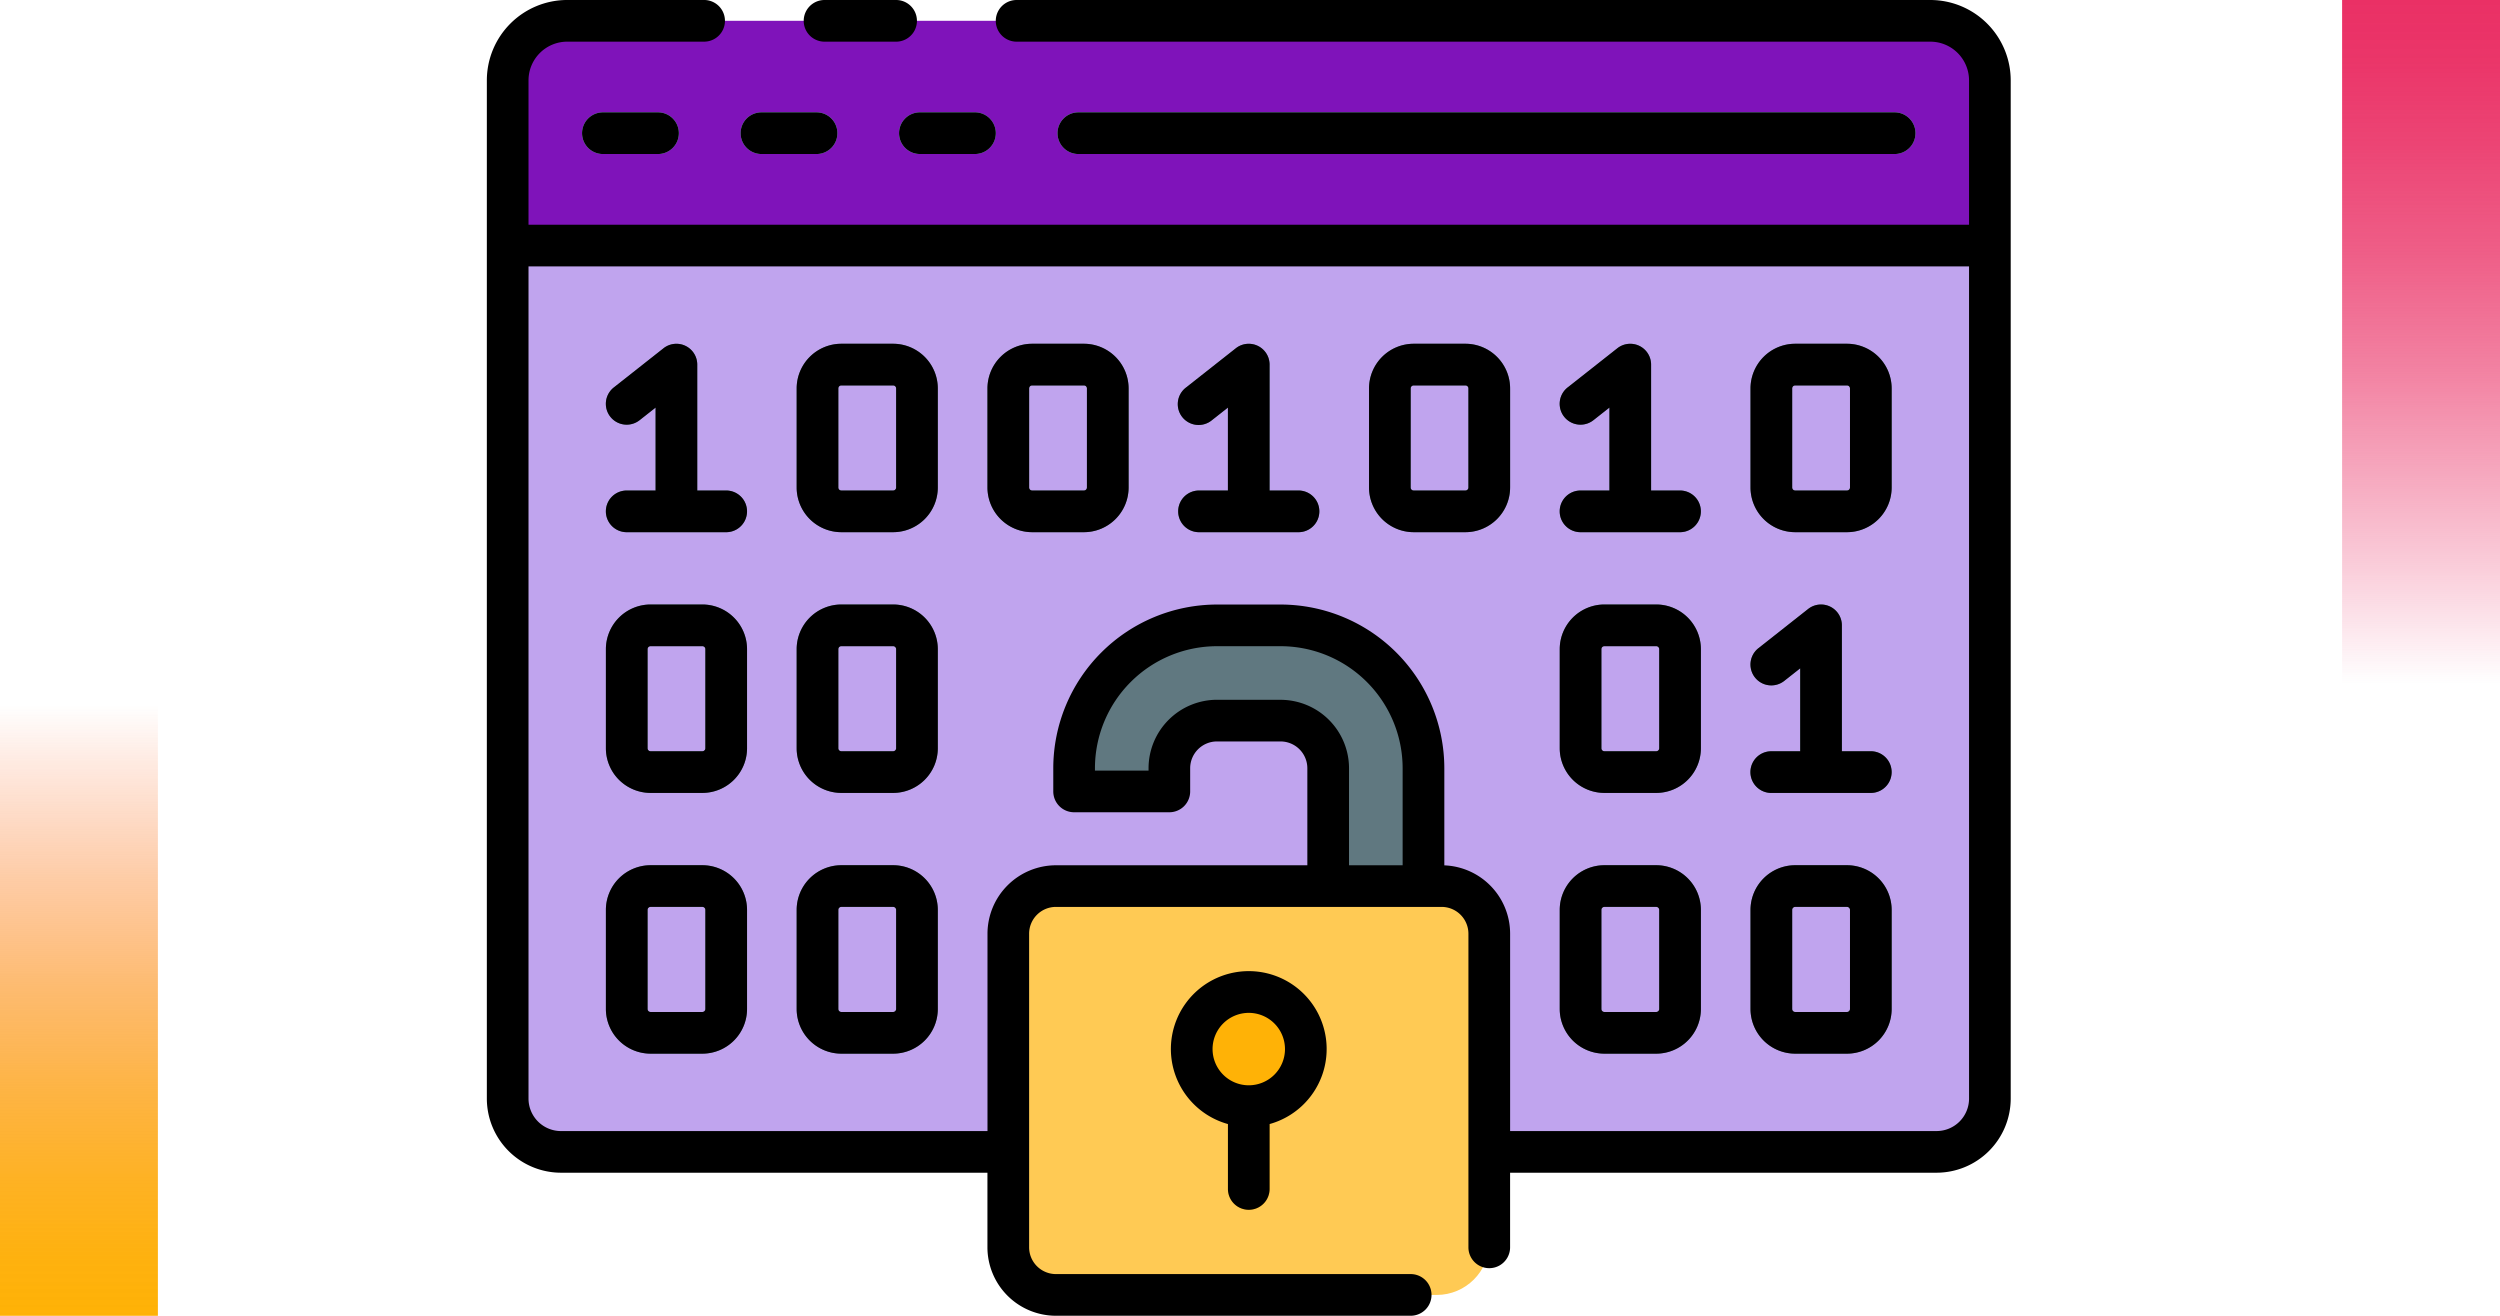 <svg xmlns="http://www.w3.org/2000/svg" xmlns:xlink="http://www.w3.org/1999/xlink" width="190" height="100" viewBox="0 0 190 100">
  <defs>
    <linearGradient id="linear-gradient" x1="0.5" x2="0.5" y2="1" gradientUnits="objectBoundingBox">
      <stop offset="0" stop-color="#f95d2c" stop-opacity="0"/>
      <stop offset="0.091" stop-color="#f96826" stop-opacity="0.133"/>
      <stop offset="0.283" stop-color="#fb7e1d" stop-opacity="0.392"/>
      <stop offset="0.465" stop-color="#fc9014" stop-opacity="0.612"/>
      <stop offset="0.633" stop-color="#fd9f0e" stop-opacity="0.78"/>
      <stop offset="0.784" stop-color="#fea909" stop-opacity="0.898"/>
      <stop offset="0.911" stop-color="#feaf07" stop-opacity="0.973"/>
      <stop offset="1" stop-color="#ffb206"/>
    </linearGradient>
    <linearGradient id="linear-gradient-2" x1="0.5" x2="0.5" y2="1" gradientUnits="objectBoundingBox">
      <stop offset="0" stop-color="#ea3065" stop-opacity="0"/>
      <stop offset="0.091" stop-color="#ea3065" stop-opacity="0.133"/>
      <stop offset="0.283" stop-color="#ea3065" stop-opacity="0.392"/>
      <stop offset="0.465" stop-color="#ea3065" stop-opacity="0.612"/>
      <stop offset="0.633" stop-color="#ea3065" stop-opacity="0.78"/>
      <stop offset="0.784" stop-color="#ea3065" stop-opacity="0.898"/>
      <stop offset="0.911" stop-color="#ea3065" stop-opacity="0.973"/>
      <stop offset="1" stop-color="#ea3065"/>
    </linearGradient>
  </defs>
  <g id="t10-ic1" transform="translate(-180 -1417)">
    <g id="Group_107175" data-name="Group 107175" transform="translate(0 -195)">
      <g id="Group_96874" data-name="Group 96874" transform="translate(180 1665.666)">
        <rect id="Rectangle_5242" data-name="Rectangle 5242" width="12" height="46.333" transform="translate(0 0)" fill="url(#linear-gradient)"/>
      </g>
      <g id="Group_96875" data-name="Group 96875" transform="translate(370 1664) rotate(180)">
        <rect id="Rectangle_5242-2" data-name="Rectangle 5242" width="12" height="52" transform="translate(0 0)" fill="url(#linear-gradient-2)"/>
      </g>
    </g>
    <g id="t10-ic1-2" data-name="t10-ic1" transform="translate(217 1408.261)">
      <g id="Group_107787" data-name="Group 107787" transform="translate(1.583 10.322)">
        <path id="Path_164078" data-name="Path 164078" d="M1.75,29.364V94.2a4.05,4.05,0,0,0,4.05,4.05h34V81.662a3.619,3.619,0,0,1,3.619-3.619H72.731a3.619,3.619,0,0,1,3.619,3.619V98.245h34a4.05,4.05,0,0,0,4.05-4.05V29.364Z" transform="translate(-1.75 -12.286)" fill="#c0a4ee"/>
        <path id="Path_164079" data-name="Path 164079" d="M6.274,10.489h103.6a4.524,4.524,0,0,1,4.524,4.524V27.567H1.75V15.013a4.524,4.524,0,0,1,4.524-4.524Z" transform="translate(-1.75 -10.489)" fill="#7f13ba"/>
        <g id="Group_107785" data-name="Group 107785" transform="translate(5.655 6.955)">
          <path id="Path_164080" data-name="Path 164080" d="M111.556,21.343H49.52a1.583,1.583,0,0,1,0-3.167h62.036a1.583,1.583,0,0,1,0,3.167Z" transform="translate(-11.802 -18.176)" fill="#94e0da"/>
          <path id="Path_164081" data-name="Path 164081" d="M13.77,21.343H9.583a1.583,1.583,0,1,1,0-3.167H13.77a1.583,1.583,0,0,1,0,3.167Z" transform="translate(-8 -18.176)" fill="#94e0da"/>
          <path id="Path_164082" data-name="Path 164082" d="M27.083,21.343H22.9a1.583,1.583,0,1,1,0-3.167h4.187a1.583,1.583,0,0,1,0,3.167Z" transform="translate(-9.267 -18.176)" fill="#94e0da"/>
          <path id="Path_164083" data-name="Path 164083" d="M40.393,21.343H36.208a1.583,1.583,0,1,1,0-3.167h4.185a1.583,1.583,0,1,1,0,3.167Z" transform="translate(-10.535 -18.176)" fill="#94e0da"/>
        </g>
        <g id="Group_107786" data-name="Group 107786" transform="translate(7.465 24.542)">
          <path id="Path_164084" data-name="Path 164084" d="M33.358,37.614H29.417a3.4,3.4,0,0,0-3.393,3.393v7.534a3.4,3.4,0,0,0,3.393,3.393h3.941a3.4,3.4,0,0,0,3.393-3.393V41.007a3.4,3.4,0,0,0-3.393-3.393Zm.226,10.927a.226.226,0,0,1-.226.226H29.417a.226.226,0,0,1-.226-.226V41.007a.226.226,0,0,1,.226-.226h3.941a.226.226,0,0,1,.226.226Z" transform="translate(-11.525 -37.614)" fill="#607880"/>
          <path id="Path_164085" data-name="Path 164085" d="M49.382,37.614H45.443a3.4,3.4,0,0,0-3.393,3.393v7.534a3.4,3.4,0,0,0,3.393,3.393h3.941a3.4,3.4,0,0,0,3.393-3.393V41.007a3.4,3.4,0,0,0-3.395-3.393Zm.226,10.927a.226.226,0,0,1-.226.226H45.443a.226.226,0,0,1-.226-.226V41.007a.226.226,0,0,1,.226-.226h3.941a.226.226,0,0,1,.226.226Z" transform="translate(-13.051 -37.614)" fill="#607880"/>
          <path id="Path_164086" data-name="Path 164086" d="M81.428,37.614H77.489A3.4,3.4,0,0,0,74.1,41.007v7.534a3.4,3.4,0,0,0,3.393,3.393h3.939a3.4,3.4,0,0,0,3.393-3.393V41.007a3.4,3.4,0,0,0-3.393-3.393Zm.226,10.927a.226.226,0,0,1-.226.226H77.489a.226.226,0,0,1-.226-.226V41.007a.226.226,0,0,1,.226-.226h3.939a.226.226,0,0,1,.226.226Z" transform="translate(-16.102 -37.614)" fill="#607880"/>
          <path id="Path_164087" data-name="Path 164087" d="M113.478,37.614h-3.941a3.4,3.4,0,0,0-3.393,3.393v7.534a3.4,3.4,0,0,0,3.393,3.393h3.941a3.4,3.4,0,0,0,3.393-3.393V41.007A3.4,3.4,0,0,0,113.478,37.614Zm.226,10.927a.226.226,0,0,1-.226.226h-3.941a.226.226,0,0,1-.226-.226V41.007a.226.226,0,0,1,.226-.226h3.941a.226.226,0,0,1,.226.226Z" transform="translate(-19.153 -37.614)" fill="#607880"/>
          <path id="Path_164088" data-name="Path 164088" d="M17.334,59.515H13.393A3.4,3.4,0,0,0,10,62.908v7.534a3.4,3.4,0,0,0,3.393,3.393h3.941a3.4,3.4,0,0,0,3.393-3.393V62.908A3.4,3.4,0,0,0,17.334,59.515Zm.226,10.927a.227.227,0,0,1-.226.226H13.393a.227.227,0,0,1-.226-.226V62.908a.226.226,0,0,1,.226-.226h3.941a.226.226,0,0,1,.226.226Z" transform="translate(-10 -39.699)" fill="#607880"/>
          <path id="Path_164089" data-name="Path 164089" d="M33.358,59.515H29.417a3.4,3.4,0,0,0-3.393,3.393v7.534a3.4,3.4,0,0,0,3.393,3.393h3.941a3.4,3.4,0,0,0,3.393-3.393V62.908a3.4,3.4,0,0,0-3.393-3.393Zm.226,10.927a.227.227,0,0,1-.226.226H29.417a.227.227,0,0,1-.226-.226V62.908a.226.226,0,0,1,.226-.226h3.941a.226.226,0,0,1,.226.226Z" transform="translate(-11.525 -39.699)" fill="#607880"/>
          <path id="Path_164090" data-name="Path 164090" d="M97.455,59.515H93.512a3.4,3.4,0,0,0-3.393,3.393v7.534a3.4,3.4,0,0,0,3.393,3.393h3.943a3.4,3.4,0,0,0,3.393-3.393V62.908a3.4,3.4,0,0,0-3.393-3.393Zm.226,10.927a.227.227,0,0,1-.226.226H93.512a.227.227,0,0,1-.226-.226V62.908a.226.226,0,0,1,.226-.226h3.943a.227.227,0,0,1,.226.226Z" transform="translate(-17.627 -39.699)" fill="#607880"/>
          <path id="Path_164091" data-name="Path 164091" d="M17.334,81.415H13.393A3.4,3.4,0,0,0,10,84.808v7.535a3.4,3.4,0,0,0,3.393,3.393h3.941a3.4,3.4,0,0,0,3.393-3.393V84.808A3.4,3.4,0,0,0,17.334,81.415Zm.226,10.928a.227.227,0,0,1-.226.226H13.393a.227.227,0,0,1-.226-.226V84.808a.226.226,0,0,1,.226-.226h3.941a.226.226,0,0,1,.226.226Z" transform="translate(-10 -41.784)" fill="#607880"/>
          <path id="Path_164092" data-name="Path 164092" d="M33.358,81.415H29.417a3.4,3.4,0,0,0-3.393,3.393v7.535a3.4,3.4,0,0,0,3.393,3.393h3.941a3.4,3.4,0,0,0,3.393-3.393V84.808a3.4,3.4,0,0,0-3.393-3.393Zm.226,10.928a.227.227,0,0,1-.226.226H29.417a.227.227,0,0,1-.226-.226V84.808a.226.226,0,0,1,.226-.226h3.941a.226.226,0,0,1,.226.226Z" transform="translate(-11.525 -41.784)" fill="#607880"/>
          <path id="Path_164093" data-name="Path 164093" d="M97.455,81.415H93.512a3.4,3.4,0,0,0-3.393,3.393v7.535a3.4,3.4,0,0,0,3.393,3.393h3.943a3.4,3.4,0,0,0,3.393-3.393V84.808A3.4,3.4,0,0,0,97.455,81.415Zm.226,10.928a.227.227,0,0,1-.226.226H93.512a.227.227,0,0,1-.226-.226V84.808a.226.226,0,0,1,.226-.226h3.943a.227.227,0,0,1,.226.226Z" transform="translate(-17.627 -41.784)" fill="#607880"/>
          <path id="Path_164094" data-name="Path 164094" d="M113.478,81.415h-3.941a3.4,3.4,0,0,0-3.393,3.393v7.535a3.4,3.4,0,0,0,3.393,3.393h3.941a3.4,3.4,0,0,0,3.393-3.393V84.808A3.4,3.4,0,0,0,113.478,81.415Zm.226,10.928a.227.227,0,0,1-.226.226h-3.941a.227.227,0,0,1-.226-.226V84.808a.226.226,0,0,1,.226-.226h3.941a.226.226,0,0,1,.226.226Z" transform="translate(-19.153 -41.784)" fill="#607880"/>
          <path id="Path_164095" data-name="Path 164095" d="M19.144,48.767h-2.2V39.2a1.583,1.583,0,0,0-2.563-1.244l-3.78,2.98a1.583,1.583,0,1,0,1.96,2.487l1.217-.959v6.306h-2.2a1.583,1.583,0,0,0,0,3.167h7.56a1.583,1.583,0,1,0,0-3.167Z" transform="translate(-10 -37.614)" fill="#607880"/>
          <path id="Path_164096" data-name="Path 164096" d="M115.288,70.668h-2.2V61.1a1.583,1.583,0,0,0-2.563-1.244l-3.779,2.98a1.583,1.583,0,1,0,1.96,2.487l1.216-.959v6.306h-2.2a1.583,1.583,0,0,0,0,3.167h7.56a1.583,1.583,0,1,0,0-3.167Z" transform="translate(-19.153 -39.699)" fill="#607880"/>
          <path id="Path_164097" data-name="Path 164097" d="M67.217,48.767h-2.2V39.2a1.583,1.583,0,0,0-2.563-1.244l-3.781,2.98a1.584,1.584,0,1,0,1.961,2.487l1.217-.959v6.306h-2.2a1.583,1.583,0,0,0,0,3.167h7.561a1.583,1.583,0,1,0,0-3.167Z" transform="translate(-14.576 -37.614)" fill="#607880"/>
          <path id="Path_164098" data-name="Path 164098" d="M99.265,48.767h-2.2V39.2a1.583,1.583,0,0,0-2.563-1.244l-3.781,2.98a1.583,1.583,0,1,0,1.96,2.487l1.218-.96v6.306H91.7a1.583,1.583,0,1,0,0,3.167h7.562a1.583,1.583,0,1,0,0-3.167Z" transform="translate(-17.627 -37.614)" fill="#607880"/>
        </g>
        <rect id="Rectangle_36008" data-name="Rectangle 36008" width="36.557" height="31.076" rx="4" transform="translate(38.045 65.757)" fill="#ffca54"/>
        <path id="Path_164099" data-name="Path 164099" d="M75.878,81.08H68.639V72.123A3.619,3.619,0,0,0,65.02,68.5H60.187a3.619,3.619,0,0,0-3.619,3.619v1.763H49.329V72.126A10.869,10.869,0,0,1,60.187,61.268H65.02A10.869,10.869,0,0,1,75.878,72.126Z" transform="translate(-6.28 -15.323)" fill="#607880"/>
        <path id="Path_164100" data-name="Path 164100" d="M67.88,96.4a4.336,4.336,0,1,0-5.919,4.027v6.605a1.583,1.583,0,0,0,3.167,0v-6.605A4.329,4.329,0,0,0,67.88,96.4Z" transform="translate(-7.22 -18.254)" fill="#ffb206"/>
      </g>
      <g id="Group_107788" data-name="Group 107788" transform="translate(0 8.739)">
        <path id="Path_164101" data-name="Path 164101" d="M109.707,8.739H40.263a1.583,1.583,0,0,0,0,3.167h69.443a2.944,2.944,0,0,1,2.941,2.941V25.817H3.167V14.846a2.944,2.944,0,0,1,2.941-2.941H16.513a1.583,1.583,0,1,0,0-3.167H6.107A6.115,6.115,0,0,0,0,14.846V92.232a5.64,5.64,0,0,0,5.633,5.633H38.045v5.671a5.208,5.208,0,0,0,5.2,5.2H70.212a1.583,1.583,0,0,0,0-3.167H43.249a2.038,2.038,0,0,1-2.036-2.036V79.7a2.038,2.038,0,0,1,2.036-2.036H72.565A2.039,2.039,0,0,1,74.6,79.7v23.837a1.583,1.583,0,0,0,3.167,0V97.865h32.412a5.64,5.64,0,0,0,5.635-5.633V14.846a6.115,6.115,0,0,0-6.107-6.107ZM60.324,61.922H55.49a5.208,5.208,0,0,0-5.2,5.2v.181H46.216v-.181A9.284,9.284,0,0,1,55.49,57.85h4.833A9.284,9.284,0,0,1,69.6,67.125V74.5H65.526V67.125a5.208,5.208,0,0,0-5.2-5.2Zm52.324,30.311a2.469,2.469,0,0,1-2.466,2.466H77.769v-15a5.2,5.2,0,0,0-5-5.193V67.125A12.455,12.455,0,0,0,60.324,54.684H55.49A12.455,12.455,0,0,0,43.049,67.125v1.763a1.582,1.582,0,0,0,1.583,1.583h7.238a1.583,1.583,0,0,0,1.583-1.583V67.125a2.038,2.038,0,0,1,2.036-2.036h4.833a2.039,2.039,0,0,1,2.036,2.036V74.5H43.249a5.209,5.209,0,0,0-5.2,5.2v15H5.633a2.469,2.469,0,0,1-2.466-2.466V28.987h109.48Z" transform="translate(0 -8.739)"/>
        <path id="Path_164102" data-name="Path 164102" d="M28.2,11.906h5.438a1.583,1.583,0,0,0,0-3.167H28.2a1.583,1.583,0,0,0,0,3.167Z" transform="translate(-2.534 -8.739)"/>
        <path id="Path_164103" data-name="Path 164103" d="M111.556,21.343a1.583,1.583,0,0,0,0-3.167H49.52a1.583,1.583,0,0,0,0,3.167Z" transform="translate(-4.564 -9.637)"/>
        <path id="Path_164104" data-name="Path 164104" d="M9.583,18.176a1.583,1.583,0,0,0,0,3.167H13.77a1.583,1.583,0,1,0,0-3.167Z" transform="translate(-0.762 -9.637)"/>
        <path id="Path_164105" data-name="Path 164105" d="M22.9,21.343h4.187a1.583,1.583,0,0,0,0-3.167H22.9a1.583,1.583,0,1,0,0,3.167Z" transform="translate(-2.029 -9.637)"/>
        <path id="Path_164106" data-name="Path 164106" d="M34.625,19.759a1.583,1.583,0,0,0,1.583,1.583h4.185a1.583,1.583,0,1,0,0-3.167H36.208a1.584,1.584,0,0,0-1.583,1.583Z" transform="translate(-3.296 -9.637)"/>
        <path id="Path_164107" data-name="Path 164107" d="M29.417,51.934h3.941a3.4,3.4,0,0,0,3.393-3.393V41.007a3.4,3.4,0,0,0-3.393-3.393H29.417a3.4,3.4,0,0,0-3.393,3.393v7.534a3.4,3.4,0,0,0,3.393,3.393Zm-.226-10.927a.226.226,0,0,1,.226-.226h3.941a.226.226,0,0,1,.226.226v7.534a.226.226,0,0,1-.226.226H29.417a.226.226,0,0,1-.226-.226Z" transform="translate(-2.478 -11.488)"/>
        <path id="Path_164108" data-name="Path 164108" d="M45.443,51.934h3.941a3.4,3.4,0,0,0,3.393-3.393V41.007a3.4,3.4,0,0,0-3.393-3.393H45.443a3.4,3.4,0,0,0-3.393,3.393v7.534a3.4,3.4,0,0,0,3.393,3.393Zm-.226-10.927a.226.226,0,0,1,.226-.226h3.941a.226.226,0,0,1,.226.226v7.534a.226.226,0,0,1-.226.226H45.443a.226.226,0,0,1-.226-.226Z" transform="translate(-4.003 -11.488)"/>
        <path id="Path_164109" data-name="Path 164109" d="M77.489,51.934h3.939a3.4,3.4,0,0,0,3.393-3.393V41.007a3.4,3.4,0,0,0-3.393-3.393H77.489A3.4,3.4,0,0,0,74.1,41.007v7.534a3.4,3.4,0,0,0,3.393,3.393Zm-.223-10.927a.226.226,0,0,1,.226-.226h3.936a.226.226,0,0,1,.226.226v7.534a.226.226,0,0,1-.226.226H77.489a.226.226,0,0,1-.226-.226Z" transform="translate(-7.054 -11.488)"/>
        <path id="Path_164110" data-name="Path 164110" d="M109.537,51.934h3.941a3.4,3.4,0,0,0,3.393-3.393V41.007a3.4,3.4,0,0,0-3.393-3.393h-3.941a3.4,3.4,0,0,0-3.393,3.393v7.534a3.4,3.4,0,0,0,3.393,3.393Zm-.226-10.927a.226.226,0,0,1,.226-.226h3.941a.226.226,0,0,1,.226.226v7.534a.226.226,0,0,1-.226.226h-3.941a.226.226,0,0,1-.226-.226Z" transform="translate(-10.105 -11.488)"/>
        <path id="Path_164111" data-name="Path 164111" d="M13.393,73.835h3.941a3.4,3.4,0,0,0,3.393-3.393V62.908a3.4,3.4,0,0,0-3.393-3.393H13.393A3.4,3.4,0,0,0,10,62.908v7.534a3.4,3.4,0,0,0,3.393,3.393Zm-.226-10.927a.226.226,0,0,1,.226-.226h3.941a.226.226,0,0,1,.226.226v7.534a.227.227,0,0,1-.226.226H13.393a.227.227,0,0,1-.226-.226Z" transform="translate(-0.952 -13.573)"/>
        <path id="Path_164112" data-name="Path 164112" d="M29.417,73.835h3.941a3.4,3.4,0,0,0,3.393-3.393V62.908a3.4,3.4,0,0,0-3.393-3.393H29.417a3.4,3.4,0,0,0-3.393,3.393v7.534a3.4,3.4,0,0,0,3.393,3.393Zm-.226-10.927a.226.226,0,0,1,.226-.226h3.941a.226.226,0,0,1,.226.226v7.534a.227.227,0,0,1-.226.226H29.417a.227.227,0,0,1-.226-.226Z" transform="translate(-2.478 -13.573)"/>
        <path id="Path_164113" data-name="Path 164113" d="M93.512,73.835h3.943a3.4,3.4,0,0,0,3.393-3.393V62.908a3.4,3.4,0,0,0-3.393-3.393H93.512a3.4,3.4,0,0,0-3.393,3.393v7.534a3.4,3.4,0,0,0,3.393,3.393Zm-.226-10.927a.226.226,0,0,1,.226-.226h3.943a.227.227,0,0,1,.226.226v7.534a.227.227,0,0,1-.226.226H93.512a.227.227,0,0,1-.226-.226Z" transform="translate(-8.58 -13.573)"/>
        <path id="Path_164114" data-name="Path 164114" d="M13.393,95.736h3.941a3.4,3.4,0,0,0,3.393-3.393V84.808a3.4,3.4,0,0,0-3.393-3.393H13.393A3.4,3.4,0,0,0,10,84.808v7.535a3.4,3.4,0,0,0,3.393,3.393Zm-.226-10.928a.226.226,0,0,1,.226-.226h3.941a.226.226,0,0,1,.226.226v7.535a.227.227,0,0,1-.226.226H13.393a.227.227,0,0,1-.226-.226Z" transform="translate(-0.952 -15.658)"/>
        <path id="Path_164115" data-name="Path 164115" d="M29.417,95.736h3.941a3.4,3.4,0,0,0,3.393-3.393V84.808a3.4,3.4,0,0,0-3.393-3.393H29.417a3.4,3.4,0,0,0-3.393,3.393v7.535a3.4,3.4,0,0,0,3.393,3.393Zm-.226-10.928a.226.226,0,0,1,.226-.226h3.941a.226.226,0,0,1,.226.226v7.535a.227.227,0,0,1-.226.226H29.417a.227.227,0,0,1-.226-.226Z" transform="translate(-2.478 -15.658)"/>
        <path id="Path_164116" data-name="Path 164116" d="M93.512,95.736h3.943a3.4,3.4,0,0,0,3.393-3.393V84.808a3.4,3.4,0,0,0-3.393-3.393H93.512a3.4,3.4,0,0,0-3.393,3.393v7.535a3.4,3.4,0,0,0,3.393,3.393Zm-.226-10.928a.226.226,0,0,1,.226-.226h3.943a.227.227,0,0,1,.226.226v7.535a.227.227,0,0,1-.226.226H93.512a.227.227,0,0,1-.226-.226Z" transform="translate(-8.58 -15.658)"/>
        <path id="Path_164117" data-name="Path 164117" d="M109.537,95.736h3.941a3.4,3.4,0,0,0,3.393-3.393V84.808a3.4,3.4,0,0,0-3.393-3.393h-3.941a3.4,3.4,0,0,0-3.393,3.393v7.535a3.4,3.4,0,0,0,3.393,3.393Zm-.226-10.928a.226.226,0,0,1,.226-.226h3.941a.226.226,0,0,1,.226.226v7.535a.227.227,0,0,1-.226.226h-3.941a.227.227,0,0,1-.226-.226Z" transform="translate(-10.105 -15.658)"/>
        <path id="Path_164118" data-name="Path 164118" d="M11.583,48.767a1.583,1.583,0,1,0,0,3.167h7.56a1.583,1.583,0,1,0,0-3.167h-2.2V39.2a1.583,1.583,0,0,0-2.563-1.244l-3.78,2.98a1.583,1.583,0,1,0,1.96,2.487l1.217-.959v6.306Z" transform="translate(-0.952 -11.488)"/>
        <path id="Path_164119" data-name="Path 164119" d="M107.727,73.835h7.56a1.583,1.583,0,1,0,0-3.167h-2.2V61.1a1.583,1.583,0,0,0-2.563-1.244l-3.779,2.98a1.583,1.583,0,1,0,1.96,2.487l1.216-.959v6.306h-2.2a1.583,1.583,0,0,0,0,3.167Z" transform="translate(-10.105 -13.573)"/>
        <path id="Path_164120" data-name="Path 164120" d="M59.655,48.767a1.583,1.583,0,0,0,0,3.167h7.561a1.583,1.583,0,1,0,0-3.167h-2.2V39.2a1.583,1.583,0,0,0-2.563-1.244l-3.781,2.98a1.584,1.584,0,1,0,1.961,2.487l1.217-.959v6.306Z" transform="translate(-5.529 -11.488)"/>
        <path id="Path_164121" data-name="Path 164121" d="M91.7,48.767a1.583,1.583,0,1,0,0,3.167h7.562a1.583,1.583,0,1,0,0-3.167h-2.2V39.2a1.583,1.583,0,0,0-2.563-1.244l-3.781,2.98a1.583,1.583,0,1,0,1.96,2.487l1.218-.96v6.306Z" transform="translate(-8.58 -11.488)"/>
        <path id="Path_164122" data-name="Path 164122" d="M63.377,108.45a1.584,1.584,0,0,0,1.583-1.583v-4.934a5.919,5.919,0,1,0-3.167,0v4.934a1.584,1.584,0,0,0,1.583,1.583ZM60.625,96.236a2.752,2.752,0,1,1,2.752,2.751,2.752,2.752,0,0,1-2.752-2.751Z" transform="translate(-5.47 -16.505)"/>
      </g>
    </g>
  </g>
</svg>
